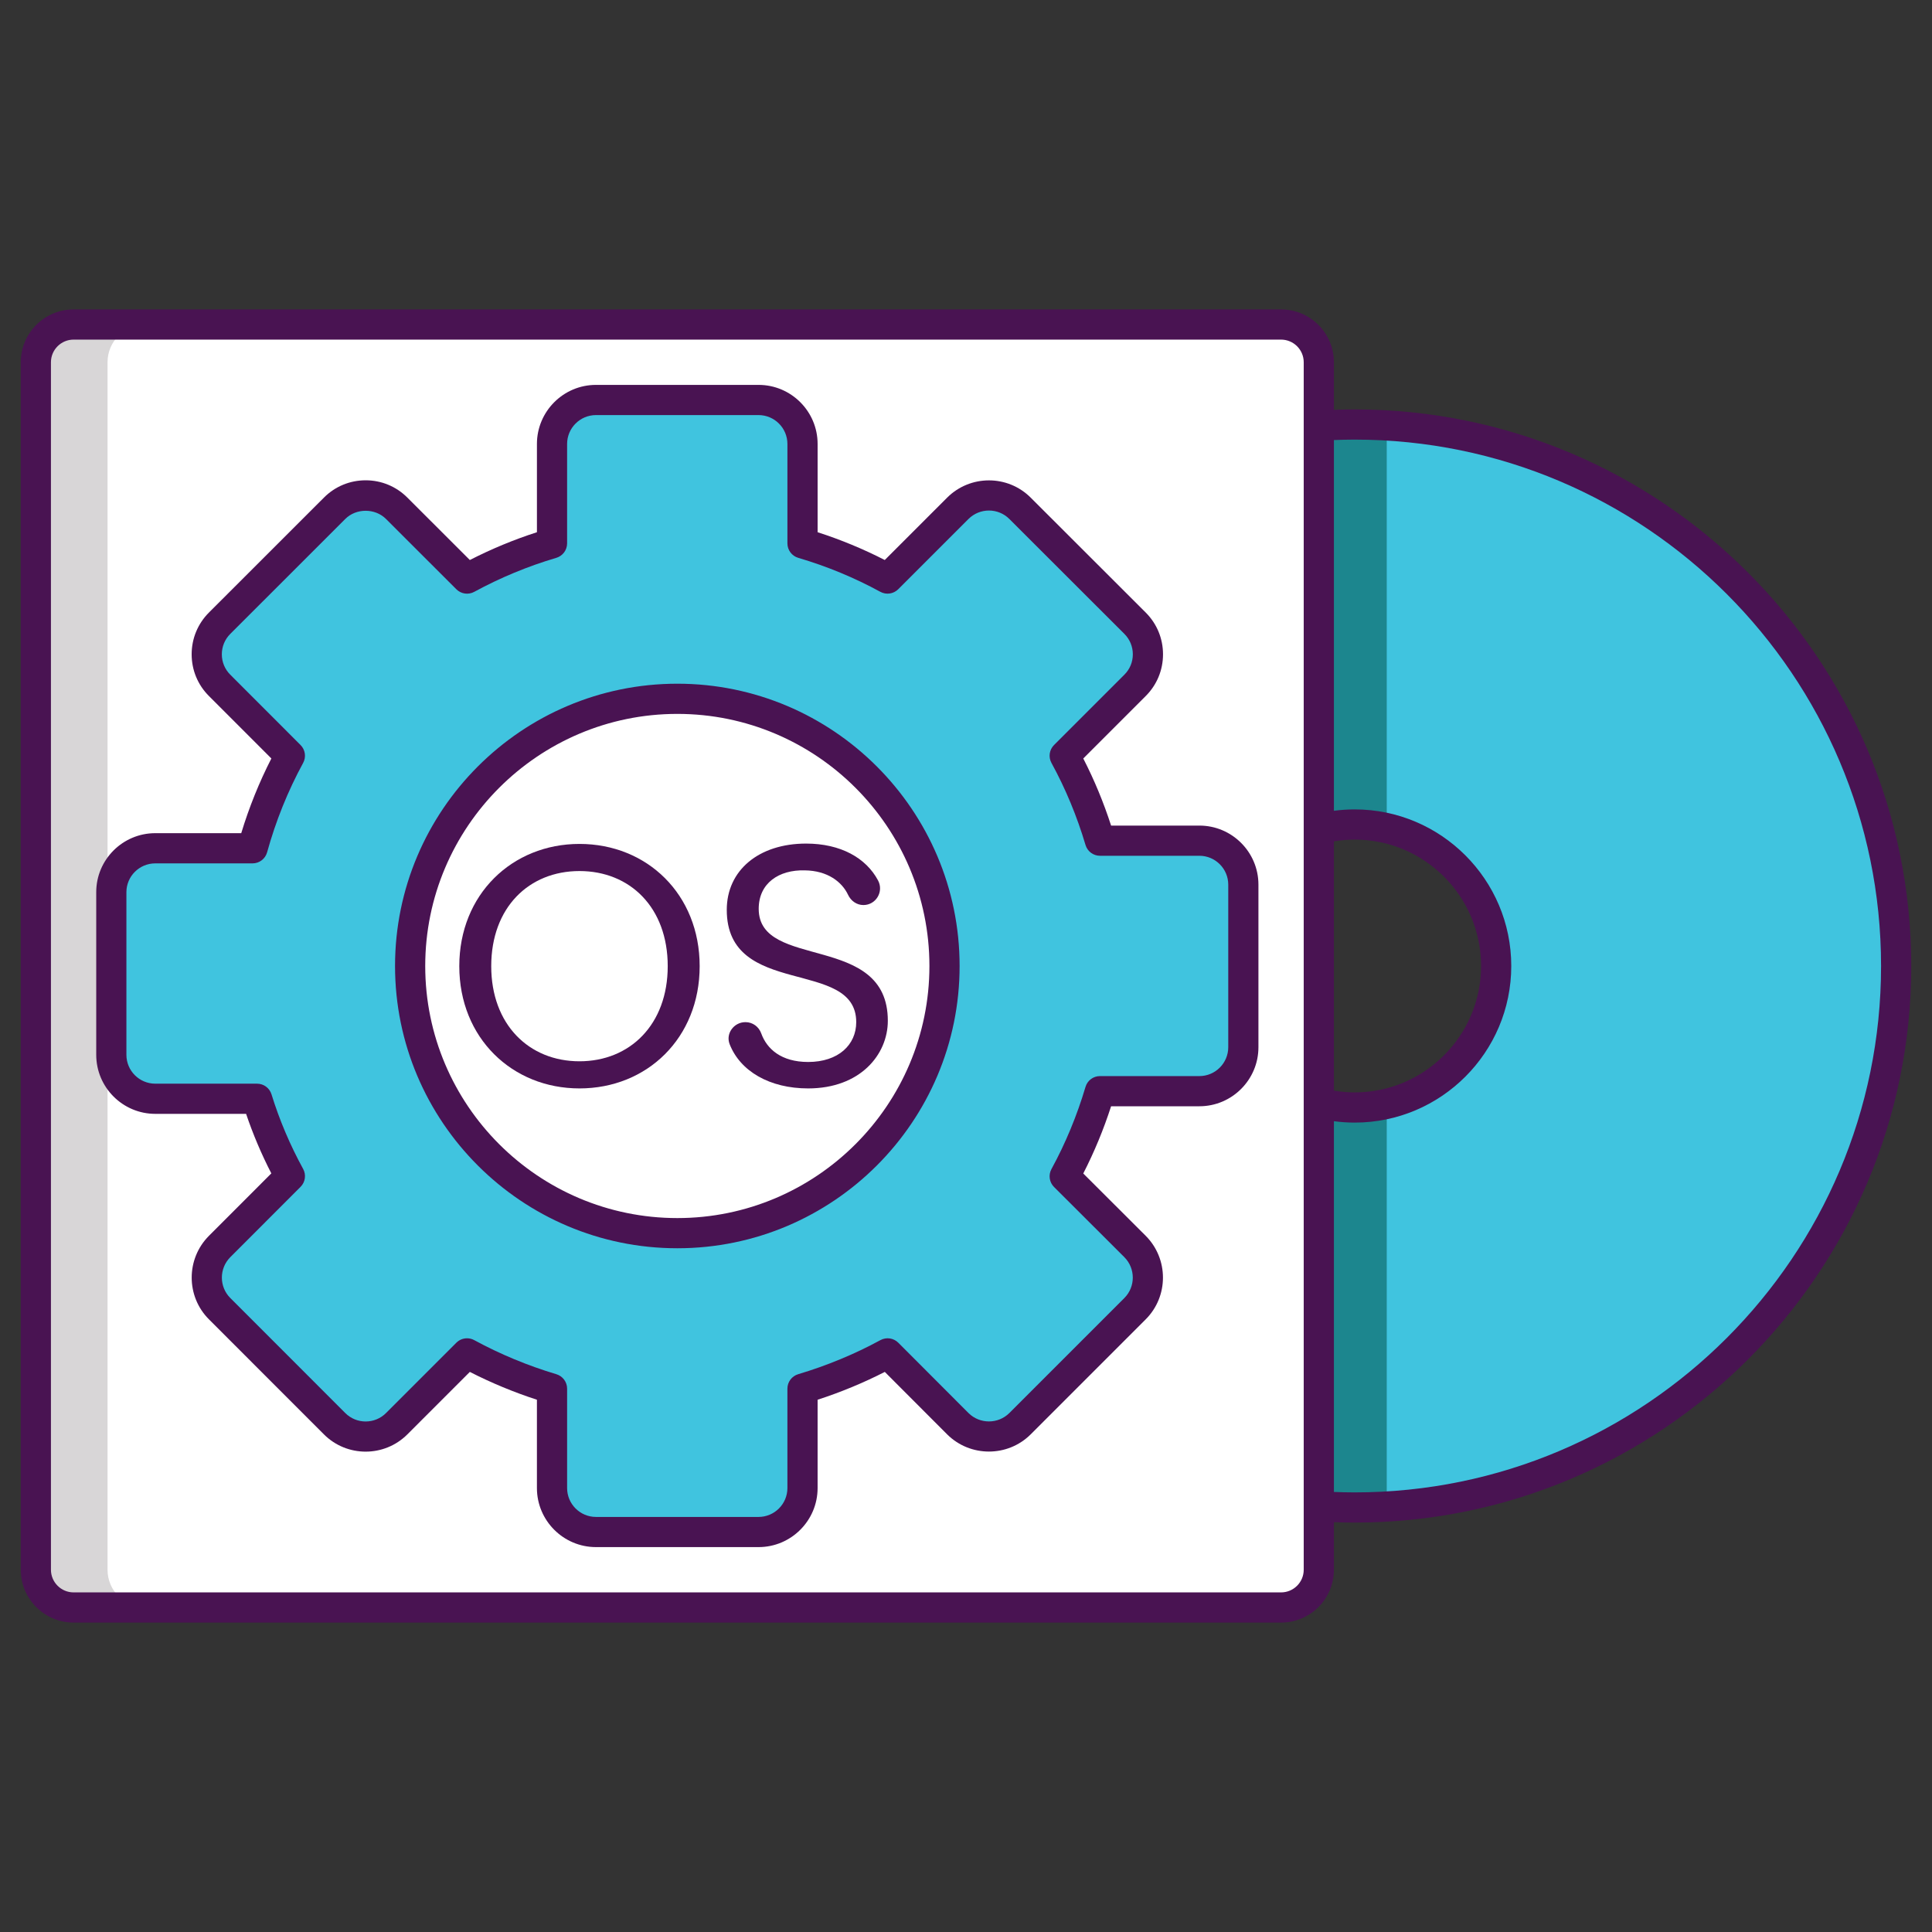 <svg enable-background="new 0 0 256 256" viewBox="0 0 256 256" xmlns="http://www.w3.org/2000/svg" width="48px" height="48px"><rect x="0" y="0" width="256" height="256" fill="#333333" stroke="none"/><path d="m190.08 57.03c-3.45-.52-6.99-.78-10.58-.78-39.63 0-71.75 32.12-71.75 71.75s32.12 71.75 71.75 71.75c3.59 0 7.13-.26 10.58-.78 34.61-5.11 61.17-34.93 61.17-70.97s-26.56-65.86-61.17-70.97zm0 86.44c-3.01 2.07-6.66 3.28-10.58 3.28-10.34 0-18.75-8.41-18.75-18.75s8.41-18.75 18.75-18.75c3.92 0 7.57 1.21 10.58 3.28 4.93 3.38 8.17 9.05 8.17 15.47s-3.24 12.09-8.17 15.47z" fill="#40c4df"/><path d="m160.75 128c0 12.024 11.239 21.009 23 18.26v53.37c-41.66 2.366-76-30.662-76-71.63 0-40.947 34.318-73.997 76-71.63v53.37c-11.759-2.749-23 6.236-23 18.26z" fill="#1c868e"/><path d="m174.75 48v160c0 2.76-2.24 5-5 5h-160c-2.76 0-5-2.24-5-5v-160c0-2.76 2.24-5 5-5h160c2.76 0 5 2.24 5 5z" fill="#d8d6d7"/><path d="m174.75 48v160c0 2.76-2.24 5-5 5h-150.5c-2.76 0-5-2.24-5-5v-160c0-2.76 2.24-5 5-5h150.5c2.76 0 5 2.24 5 5z" fill="#fff"/><path d="m158.93 111.39h-13.18c-1.15-3.87-2.7-7.65-4.67-11.26l9.32-9.32c2.27-2.26 2.27-5.96 0-8.23l-15.25-15.23c-2.27-2.27-5.95-2.27-8.23 0l-9.31 9.31c-3.62-1.97-7.4-3.52-11.27-4.66v-13.18c0-3.21-2.61-5.82-5.83-5.82h-21.54c-3.22 0-5.83 2.61-5.83 5.82v13.18c-3.87 1.14-7.64 2.7-11.26 4.66l-9.32-9.31c-2.26-2.27-5.96-2.27-8.22 0l-15.24 15.23c-2.27 2.27-2.27 5.97 0 8.23l9.31 9.32c-2.14 3.93-3.78 8.04-4.94 12.27h-12.9c-3.21 0-5.82 2.61-5.82 5.82v21.55c0 3.21 2.61 5.82 5.82 5.82h13.49c1.09 3.53 2.55 6.97 4.35 10.26l-9.31 9.32c-2.27 2.28-2.27 5.96 0 8.23l15.24 15.25c2.26 2.27 5.96 2.27 8.22 0l9.32-9.32c3.62 1.96 7.39 3.51 11.26 4.67v13.18c0 3.21 2.61 5.82 5.83 5.82h21.54c3.22 0 5.83-2.61 5.83-5.82v-13.18c3.87-1.16 7.66-2.71 11.28-4.67l9.3 9.32c2.28 2.27 5.96 2.27 8.23 0l15.25-15.25c2.27-2.27 2.27-5.95 0-8.23l-9.32-9.3c1.97-3.62 3.52-7.41 4.67-11.28h13.18c3.21 0 5.82-2.61 5.82-5.83v-21.54c0-3.22-2.61-5.83-5.82-5.83zm-69.18 52.01c-19.63 0-35.4-15.93-35.4-35.4 0-19.65 15.94-35.41 35.4-35.41 19.55 0 35.4 15.85 35.4 35.41 0 19.62-15.9 35.4-35.4 35.4z" fill="#40c4df"/><g fill="#491352"><path d="m76.783 111.824c-8.918 0-15.925 6.689-15.925 16.199s7.007 16.198 15.925 16.198c8.964 0 15.926-6.688 15.926-16.198s-6.962-16.199-15.926-16.199zm0 28.802c-6.688 0-11.693-4.868-11.693-12.604 0-7.781 5.005-12.604 11.693-12.604 6.689 0 11.694 4.823 11.694 12.604 0 7.736-5.005 12.604-11.694 12.604z"/><path d="m96.301 120.56c0 11.785 17.154 6.325 17.154 14.88 0 3.003-2.366 5.277-6.37 5.277-3.572 0-5.475-1.728-6.216-3.785-.319-.887-1.136-1.492-2.078-1.492h-.026c-1.509 0-2.634 1.505-2.086 2.911 1.4 3.594 5.305 5.87 10.406 5.87 6.871 0 10.557-4.459 10.557-8.964 0-11.739-17.109-6.643-17.109-14.833 0-3.413 2.685-5.188 6.098-5.097 3.056.036 4.948 1.55 5.742 3.239.378.805 1.143 1.357 2.032 1.357 1.669 0 2.729-1.783 1.944-3.257-1.598-2.998-4.972-4.888-9.536-4.888-6.28.001-10.512 3.55-10.512 8.782z"/><path d="m89.753 90.594c-20.627 0-37.408 16.781-37.408 37.407 0 20.623 16.781 37.4 37.408 37.4 20.623 0 37.4-16.777 37.4-37.4 0-20.626-16.777-37.407-37.4-37.407zm0 70.807c-18.421 0-33.408-14.983-33.408-33.4 0-18.421 14.987-33.407 33.408-33.407 18.417 0 33.4 14.986 33.4 33.407 0 18.417-14.983 33.4-33.4 33.4z"/><path d="m158.925 109.395h-11.698c-.998-3.083-2.233-6.063-3.688-8.892l8.272-8.273c1.478-1.471 2.293-3.433 2.295-5.523.002-2.095-.813-4.063-2.293-5.543l-15.245-15.228c-3.045-3.045-8.007-3.045-11.063 0l-8.269 8.268c-2.845-1.459-5.827-2.693-8.899-3.683v-11.696c0-4.314-3.511-7.825-7.825-7.825h-21.542c-4.314 0-7.825 3.511-7.825 7.825v11.696c-3.043.981-6.022 2.216-8.89 3.684l-8.275-8.267c-1.473-1.479-3.438-2.295-5.529-2.295-2.093 0-4.058.815-5.527 2.291l-15.238 15.23c-1.479 1.479-2.294 3.447-2.292 5.542.002 2.091.817 4.053 2.291 5.52l8.271 8.278c-1.612 3.149-2.951 6.467-3.991 9.896h-11.39c-4.314 0-7.825 3.506-7.825 7.815v21.552c0 4.314 3.511 7.825 7.825 7.825h12.033c.911 2.695 2.031 5.338 3.344 7.888l-8.27 8.277c-3.043 3.055-3.042 8.017.002 11.061l15.238 15.246c3.046 3.049 8.006 3.049 11.054 0l8.278-8.278c2.84 1.452 5.819 2.688 8.89 3.688v11.701c0 4.314 3.511 7.825 7.825 7.825h21.542c4.314 0 7.825-3.511 7.825-7.825v-11.701c3.088-1.004 6.072-2.239 8.905-3.688l8.269 8.284c3.052 3.027 8.012 3.029 11.058-.006l15.246-15.246c3.045-3.044 3.046-8.006-.001-11.065l-8.275-8.259c1.454-2.834 2.69-5.819 3.688-8.907h11.698c4.314 0 7.825-3.511 7.825-7.825v-21.542c.001-4.315-3.51-7.825-7.824-7.825zm3.825 29.367c0 2.109-1.716 3.825-3.825 3.825h-13.172c-.886 0-1.666.582-1.917 1.432-1.134 3.818-2.651 7.482-4.512 10.888-.426.779-.287 1.747.342 2.375l9.317 9.299c1.489 1.495 1.49 3.922.003 5.41l-15.243 15.243c-1.488 1.483-3.918 1.482-5.408.004l-9.304-9.321c-.627-.627-1.591-.771-2.372-.344-3.406 1.853-7.071 3.372-10.896 4.515-.847.253-1.427 1.032-1.427 1.916v13.172c0 2.109-1.716 3.825-3.825 3.825h-21.541c-2.109 0-3.825-1.716-3.825-3.825v-13.172c0-.884-.58-1.663-1.427-1.916-3.797-1.136-7.457-2.654-10.879-4.515-.3-.164-.629-.243-.954-.243-.519 0-1.03.201-1.415.586l-9.321 9.321c-1.486 1.488-3.908 1.49-5.396 0l-15.239-15.247c-1.487-1.488-1.486-3.915.001-5.408l9.313-9.321c.628-.628.766-1.596.339-2.375-1.731-3.157-3.142-6.482-4.191-9.883-.259-.839-1.034-1.41-1.911-1.41h-13.49c-2.109 0-3.825-1.716-3.825-3.825v-21.552c0-2.104 1.716-3.815 3.825-3.815h12.891c.899 0 1.688-.601 1.928-1.468 1.146-4.146 2.752-8.13 4.774-11.842.425-.778.285-1.743-.341-2.37l-9.316-9.325c-.72-.717-1.116-1.673-1.117-2.693-.001-1.024.396-1.986 1.12-2.709l15.24-15.232c1.435-1.441 3.951-1.446 5.396.004l9.321 9.313c.624.625 1.591.768 2.368.342 3.468-1.885 7.125-3.4 10.871-4.503.851-.251 1.435-1.032 1.435-1.919v-13.174c0-2.109 1.716-3.825 3.825-3.825h21.542c2.109 0 3.825 1.716 3.825 3.825v13.172c0 .887.584 1.668 1.436 1.919 3.792 1.116 7.451 2.631 10.875 4.501.78.426 1.745.286 2.373-.341l9.31-9.31c1.495-1.488 3.922-1.491 5.411-.002l15.245 15.228c.724.724 1.121 1.686 1.12 2.71-.001 1.021-.397 1.977-1.12 2.696l-9.321 9.321c-.628.628-.767 1.596-.34 2.375 1.861 3.398 3.379 7.056 4.511 10.869.252.849 1.031 1.431 1.917 1.431h13.172c2.109 0 3.825 1.716 3.825 3.825v21.543z"/><path d="m179.5 54.25c-.946 0-1.856.021-2.75.054v-6.304c0-3.859-3.141-7-7-7h-160c-3.859 0-7 3.141-7 7v160c0 3.859 3.141 7 7 7h160c3.859 0 7-3.141 7-7v-6.304c.894.034 1.804.054 2.75.054 40.666 0 73.75-33.084 73.75-73.75s-33.084-73.75-73.75-73.75zm-6.75 153.75c0 1.654-1.346 3-3 3h-160c-1.654 0-3-1.346-3-3v-160c0-1.654 1.346-3 3-3h160c1.654 0 3 1.346 3 3zm4-96.516c.903-.15 1.822-.234 2.75-.234 9.236 0 16.75 7.514 16.75 16.75s-7.514 16.75-16.75 16.75c-.928 0-1.847-.084-2.75-.234zm2.75 86.266c-.95 0-1.857-.023-2.75-.059v-49.125c.908.121 1.826.184 2.75.184 11.441 0 20.75-9.309 20.75-20.75s-9.309-20.75-20.75-20.75c-.924 0-1.842.063-2.75.184v-49.125c.893-.036 1.8-.059 2.75-.059 38.46 0 69.75 31.29 69.75 69.75s-31.29 69.75-69.75 69.75z"/></g></svg>